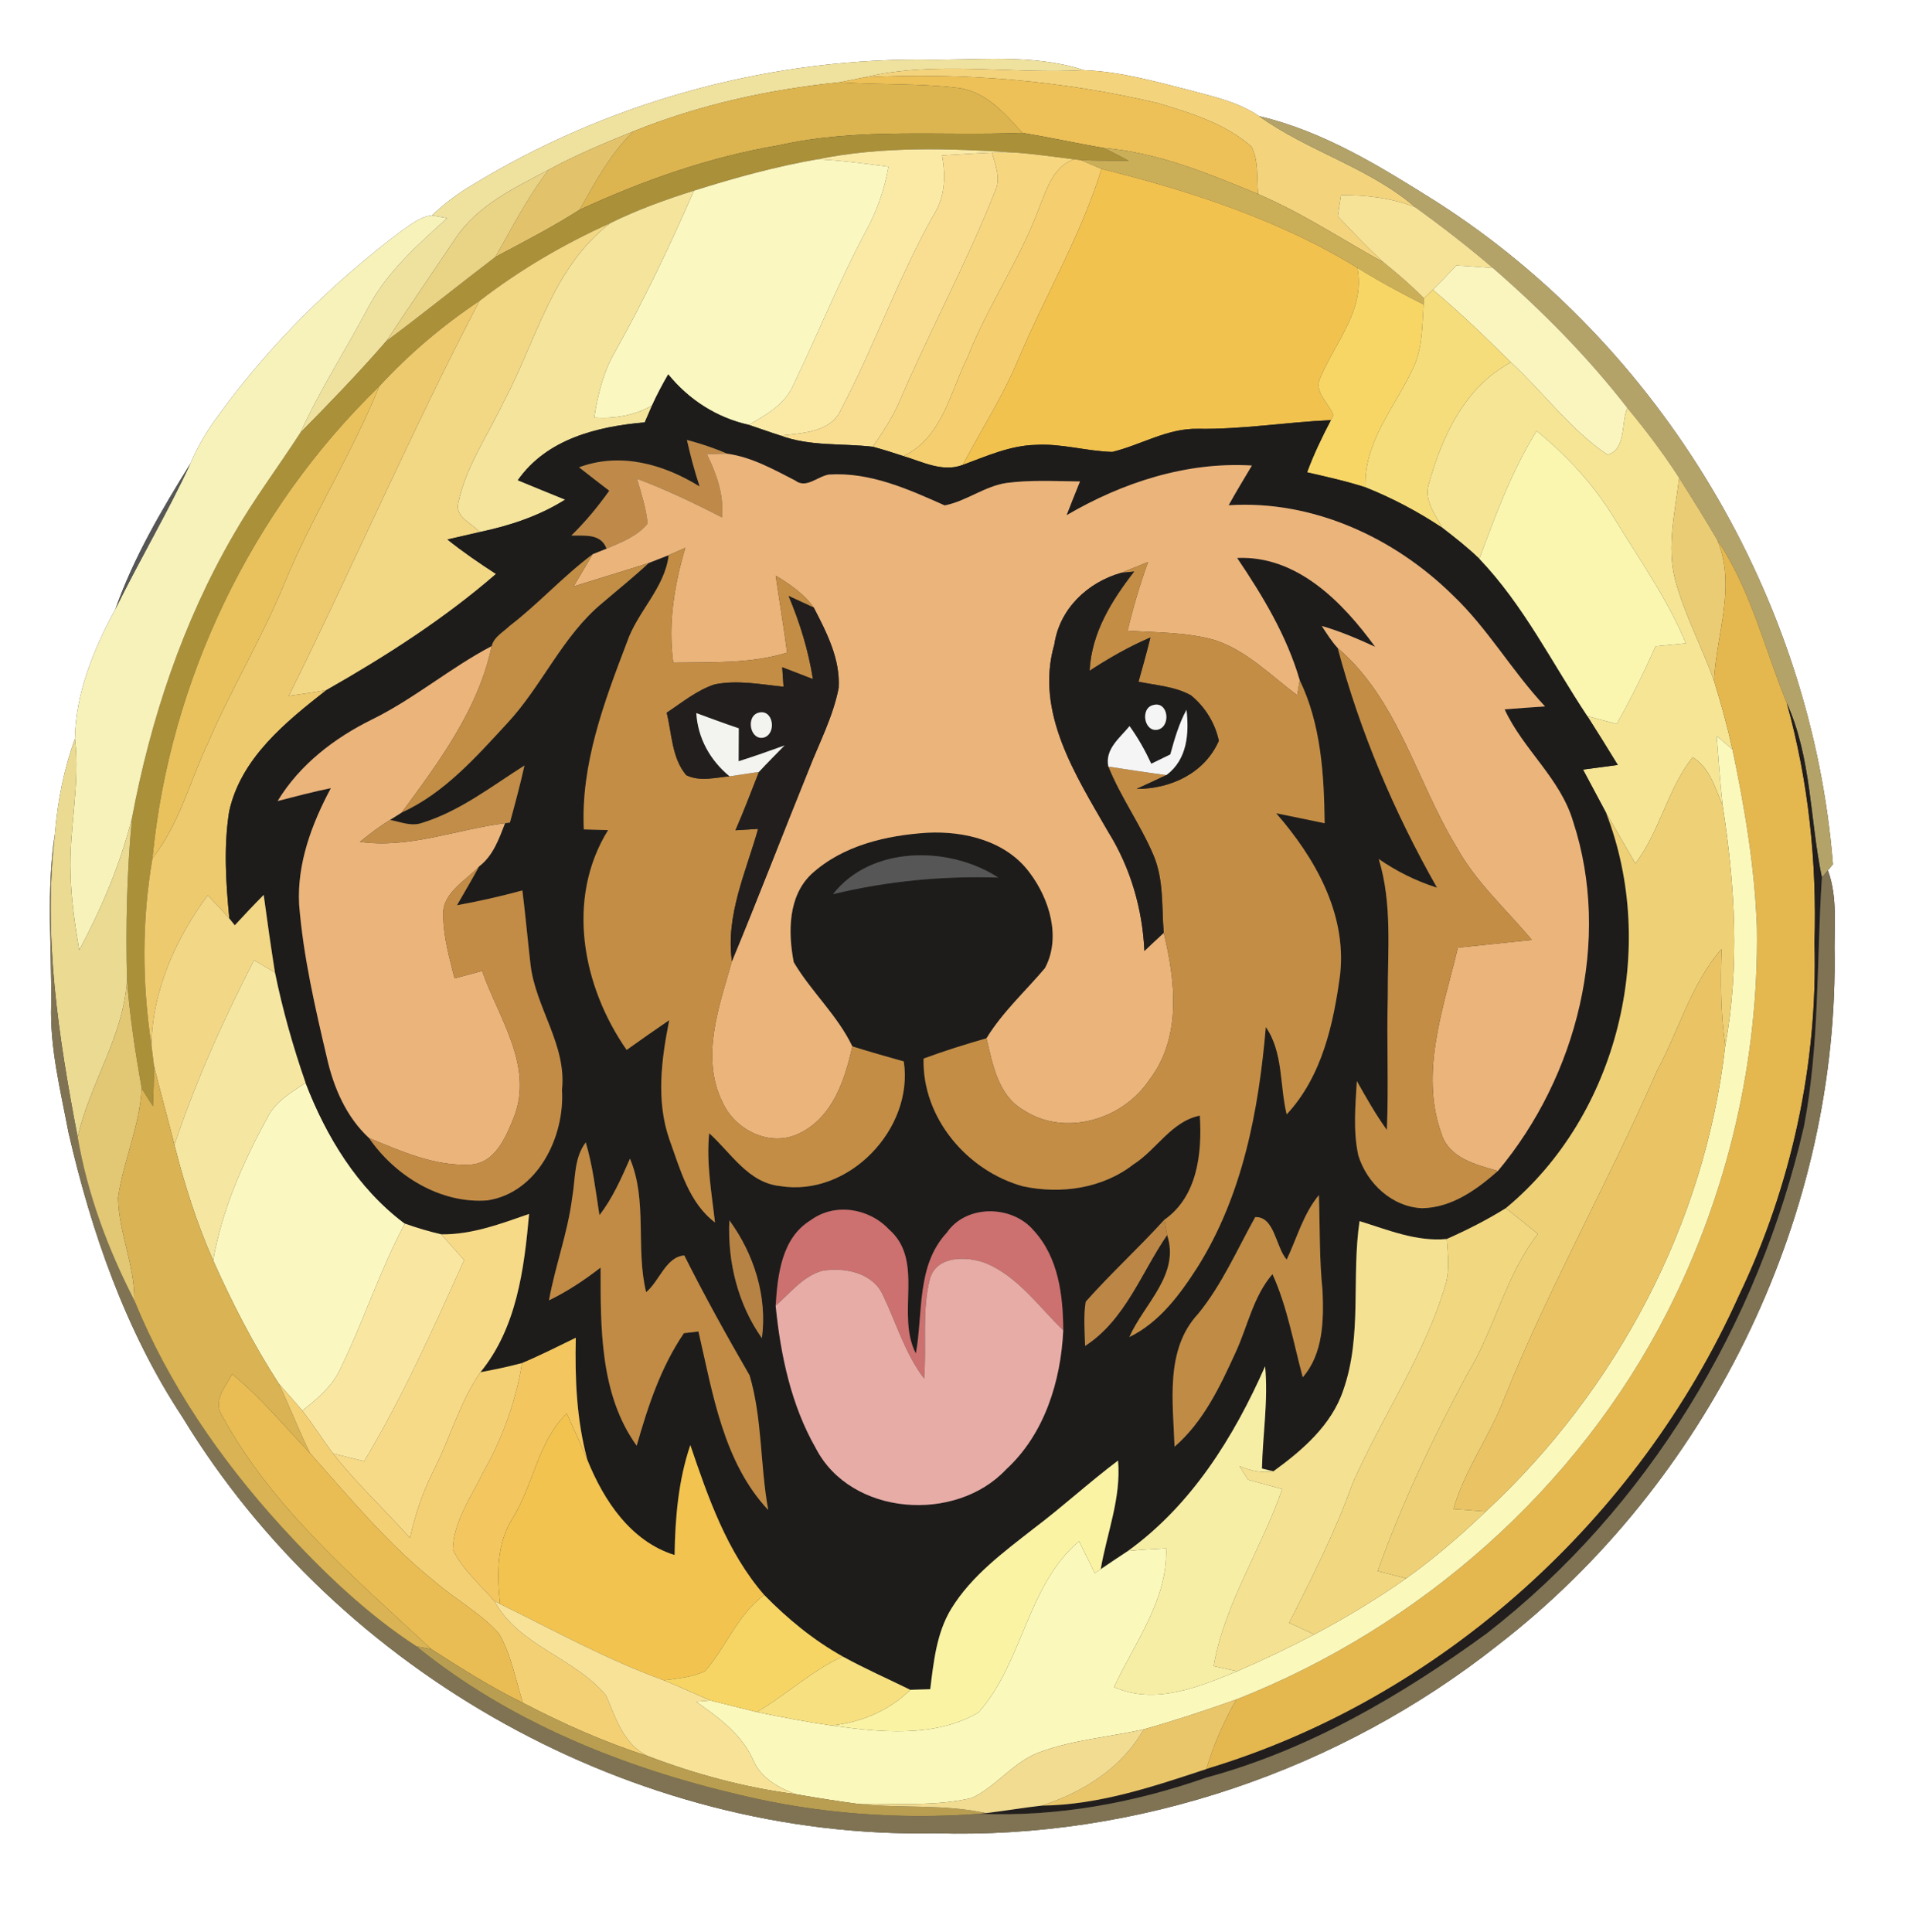 <?xml version="1.0" encoding="UTF-8" ?>
<!DOCTYPE svg PUBLIC "-//W3C//DTD SVG 1.1//EN" "http://www.w3.org/Graphics/SVG/1.1/DTD/svg11.dtd">
<svg width="247pt" height="250pt" viewBox="0 0 247 250" version="1.1" xmlns="http://www.w3.org/2000/svg">
<rect x="0" y="0" width="247" height="250" fill="#333333" stroke="none"/>
<g id="#ffffffff">
<path fill="#ffffff" opacity="1.00" d=" M 0.00 0.00 L 247.00 0.00 L 247.00 250.00 L 0.00 250.00 L 0.00 0.00 M 61.01 23.99 C 59.16 25.08 57.44 26.39 55.89 27.87 C 54.35 28.01 53.12 29.10 51.88 29.92 C 43.02 36.62 34.99 44.48 28.46 53.48 C 26.93 55.49 25.60 57.65 24.63 59.99 C 20.91 65.99 17.30 72.11 14.94 78.80 C 12.14 83.92 9.78 89.68 9.69 95.58 C 8.26 99.53 7.45 103.68 7.11 107.86 C 5.97 115.19 6.71 122.65 6.62 130.03 C 6.45 135.61 7.83 141.07 8.86 146.52 C 11.84 159.46 16.27 172.24 23.63 183.39 C 43.81 216.57 82.10 237.97 121.00 237.19 C 147.15 237.99 173.35 229.04 193.83 212.83 C 220.86 191.93 237.53 158.20 237.38 124.00 C 237.26 120.20 237.85 116.26 236.51 112.61 L 237.16 111.82 C 234.42 77.41 215.00 44.76 185.90 26.13 C 178.70 21.61 171.29 16.98 162.91 15.03 C 160.32 13.25 157.20 12.55 154.21 11.75 C 149.63 10.59 145.03 9.26 140.28 9.08 C 133.44 6.84 126.08 7.87 119.00 7.71 C 98.67 7.69 78.35 13.38 61.01 23.99 Z" />
</g>
<g id="#efe19eff">
<path fill="#efe19e" opacity="1.00" d=" M 61.01 23.99 C 78.35 13.38 98.67 7.69 119.00 7.71 C 126.08 7.87 133.44 6.84 140.28 9.08 C 130.81 9.62 121.19 7.80 111.86 10.00 C 110.81 10.22 109.75 10.43 108.69 10.64 C 99.55 11.56 90.49 13.55 81.96 16.99 C 78.24 18.50 74.53 20.04 71.00 21.96 C 66.59 24.31 61.77 26.55 58.92 30.86 C 55.96 35.28 52.95 39.66 50.02 44.10 C 46.46 48.21 42.68 52.12 38.86 55.99 C 41.43 50.36 44.81 45.15 47.69 39.68 C 50.14 35.11 54.07 31.66 57.85 28.22 C 57.36 28.14 56.38 27.96 55.89 27.87 C 57.44 26.39 59.16 25.08 61.01 23.99 Z" />
</g>
<g id="#f3d47dff">
<path fill="#f3d47d" opacity="1.00" d=" M 111.86 10.00 C 121.19 7.80 130.81 9.62 140.28 9.08 C 145.03 9.26 149.63 10.59 154.21 11.75 C 157.20 12.55 160.32 13.25 162.91 15.03 C 169.29 19.60 177.12 21.66 183.13 26.82 C 180.07 25.61 176.78 25.22 173.51 25.25 C 173.41 25.93 173.19 27.29 173.09 27.98 C 175.03 30.00 176.94 32.07 179.03 33.95 C 173.63 30.98 168.48 27.54 162.79 25.11 C 162.58 23.07 162.89 20.83 161.92 18.96 C 158.53 15.98 154.05 14.61 149.81 13.34 C 137.40 10.41 124.59 9.33 111.86 10.00 Z" />
</g>
<g id="#edc158ff">
<path fill="#edc158" opacity="1.00" d=" M 108.69 10.64 C 109.75 10.43 110.81 10.22 111.86 10.00 C 124.59 9.33 137.40 10.41 149.81 13.34 C 154.05 14.61 158.53 15.98 161.92 18.96 C 162.89 20.83 162.58 23.07 162.79 25.11 C 156.37 22.46 149.84 19.72 142.83 19.15 C 139.30 18.54 135.80 17.77 132.26 17.18 C 129.99 14.60 127.43 11.74 123.79 11.35 C 118.78 10.76 113.72 10.99 108.69 10.64 Z" />
</g>
<g id="#dcb550ff">
<path fill="#dcb550" opacity="1.00" d=" M 81.96 16.99 C 90.49 13.55 99.55 11.56 108.69 10.64 C 113.72 10.99 118.78 10.76 123.79 11.35 C 127.43 11.74 129.99 14.60 132.26 17.18 C 121.75 17.62 111.10 16.47 100.74 18.80 C 91.80 20.31 83.21 23.35 75.00 27.13 C 77.00 23.55 78.98 19.88 81.96 16.99 Z" />
</g>
<g id="#b4a369ff">
<path fill="#b4a369" opacity="1.00" d=" M 162.91 15.03 C 171.29 16.98 178.70 21.61 185.90 26.13 C 215.00 44.76 234.42 77.41 237.16 111.82 L 236.51 112.61 L 235.73 113.54 C 234.16 106.03 234.41 98.08 231.19 90.97 C 228.29 83.88 226.53 76.26 222.19 69.85 C 220.60 67.14 218.94 64.47 217.26 61.83 C 215.23 58.67 212.95 55.67 210.56 52.78 C 205.41 46.15 199.50 40.17 193.17 34.68 C 189.94 31.92 186.57 29.31 183.13 26.82 C 177.12 21.66 169.29 19.60 162.91 15.03 Z" />
</g>
<g id="#e2c36bff">
<path fill="#e2c36b" opacity="1.00" d=" M 71.00 21.96 C 74.53 20.04 78.24 18.50 81.96 16.99 C 78.98 19.88 77.00 23.55 75.00 27.13 C 71.49 29.38 67.78 31.29 64.10 33.24 C 66.27 29.41 68.29 25.46 71.00 21.96 Z" />
</g>
<g id="#aa9039ff">
<path fill="#aa9039" opacity="1.00" d=" M 100.74 18.80 C 111.10 16.47 121.75 17.62 132.26 17.18 C 135.80 17.77 139.30 18.54 142.83 19.15 C 143.92 19.67 144.98 20.24 146.05 20.80 C 143.98 20.80 141.92 20.80 139.86 20.72 L 138.95 20.61 C 136.37 20.30 133.80 19.90 131.21 19.73 C 122.74 19.19 114.14 18.91 105.77 20.61 C 100.35 21.55 95.03 23.02 89.79 24.67 C 86.09 25.83 82.44 27.15 78.96 28.87 C 72.96 31.57 67.25 34.91 62.03 38.94 C 57.29 42.10 52.93 45.80 49.07 49.99 C 32.56 65.99 21.92 88.13 19.73 111.02 C 18.35 119.00 18.37 127.19 19.59 135.20 C 19.67 135.87 19.84 137.21 19.92 137.88 C 19.93 139.62 19.86 141.37 19.79 143.12 C 19.29 142.35 18.80 141.58 18.33 140.81 C 17.51 136.16 16.79 131.49 16.43 126.78 C 16.25 119.81 16.42 112.81 17.07 105.86 C 19.48 93.05 23.65 80.50 30.21 69.19 C 32.82 64.62 36.00 60.41 38.86 55.99 C 42.68 52.12 46.46 48.21 50.02 44.10 C 54.78 40.57 59.38 36.83 64.10 33.24 C 67.78 31.29 71.49 29.38 75.00 27.13 C 83.21 23.35 91.80 20.31 100.74 18.80 Z" />
</g>
<g id="#faeaa6ff">
<path fill="#faeaa6" opacity="1.00" d=" M 105.77 20.61 C 114.14 18.91 122.74 19.19 131.21 19.73 C 130.50 19.73 129.07 19.75 128.36 19.75 C 126.20 19.84 124.04 19.98 121.89 20.11 C 122.38 22.74 122.30 25.49 120.81 27.80 C 116.23 35.89 113.18 44.72 108.85 52.92 C 107.52 55.99 103.82 56.01 101.00 56.36 C 99.62 55.92 98.26 55.42 96.89 54.97 C 99.16 53.66 101.64 52.28 102.69 49.71 C 105.86 43.15 108.58 36.36 112.02 29.93 C 113.46 27.32 114.45 24.50 114.96 21.57 C 111.91 21.16 108.85 20.76 105.77 20.61 Z" />
</g>
<g id="#cbaf58ff">
<path fill="#cbaf58" opacity="1.00" d=" M 142.83 19.15 C 149.84 19.72 156.37 22.46 162.79 25.11 C 168.48 27.54 173.63 30.98 179.03 33.95 C 180.84 35.41 182.61 36.93 184.24 38.59 L 184.20 39.40 C 181.27 37.93 178.40 36.38 175.62 34.65 C 165.46 28.42 154.02 24.72 142.52 21.86 C 141.86 21.57 140.52 21.00 139.86 20.72 C 141.92 20.80 143.98 20.80 146.05 20.80 C 144.98 20.24 143.92 19.67 142.83 19.15 Z" />
</g>
<g id="#f9de92ff">
<path fill="#f9de92" opacity="1.00" d=" M 121.89 20.11 C 124.04 19.98 126.20 19.84 128.36 19.75 C 128.77 21.35 129.53 23.06 128.77 24.68 C 125.06 34.07 120.21 42.96 116.25 52.24 C 115.36 54.21 114.15 56.02 112.93 57.80 C 108.95 57.34 104.82 57.77 101.00 56.36 C 103.82 56.01 107.52 55.99 108.85 52.92 C 113.18 44.72 116.23 35.89 120.81 27.80 C 122.30 25.49 122.38 22.74 121.89 20.11 Z" />
</g>
<g id="#f6d780ff">
<path fill="#f6d780" opacity="1.00" d=" M 128.36 19.75 C 129.07 19.75 130.50 19.73 131.21 19.73 C 133.80 19.90 136.37 20.30 138.95 20.61 C 136.33 21.55 135.48 24.30 134.55 26.63 C 132.06 33.46 127.84 39.48 125.17 46.25 C 122.92 50.77 121.92 56.62 116.89 59.01 C 115.58 58.57 114.26 58.16 112.93 57.80 C 114.15 56.02 115.36 54.21 116.25 52.24 C 120.21 42.96 125.06 34.07 128.77 24.68 C 129.53 23.06 128.77 21.35 128.36 19.75 Z" />
</g>
<g id="#fbf7c0ff">
<path fill="#fbf7c0" opacity="1.00" d=" M 89.79 24.67 C 95.03 23.02 100.35 21.55 105.77 20.61 C 108.85 20.76 111.91 21.16 114.96 21.57 C 114.45 24.50 113.46 27.32 112.02 29.93 C 108.58 36.36 105.86 43.15 102.69 49.71 C 101.64 52.28 99.16 53.66 96.89 54.97 C 92.73 54.04 89.14 51.73 86.46 48.44 C 85.71 49.75 84.99 51.08 84.37 52.46 C 82.09 53.78 79.49 54.18 76.89 54.02 C 77.34 51.08 78.06 48.15 79.56 45.56 C 83.35 38.79 86.69 31.78 89.79 24.67 Z" />
<path fill="#fbf7c0" opacity="1.00" d=" M 34.59 144.61 C 35.62 142.52 37.68 141.34 39.54 140.10 C 42.24 147.10 46.29 153.76 52.38 158.31 C 49.15 164.35 47.06 170.91 44.05 177.06 C 43.01 179.35 41.05 180.99 39.12 182.52 C 38.12 181.32 37.06 180.17 36.05 178.98 C 32.78 173.93 30.03 168.56 27.58 163.07 C 28.72 156.53 31.44 150.40 34.59 144.61 Z" />
</g>
<g id="#f5ce6fff">
<path fill="#f5ce6f" opacity="1.00" d=" M 134.55 26.63 C 135.48 24.30 136.33 21.55 138.95 20.61 L 139.86 20.72 C 140.52 21.00 141.86 21.57 142.52 21.86 C 139.86 30.50 135.19 38.30 131.71 46.61 C 129.73 51.33 126.94 55.63 124.57 60.15 C 121.95 61.14 119.37 59.75 116.89 59.01 C 121.92 56.62 122.92 50.77 125.17 46.25 C 127.84 39.48 132.06 33.46 134.55 26.63 Z" />
</g>
<g id="#e9d385ff">
<path fill="#e9d385" opacity="1.00" d=" M 58.92 30.86 C 61.77 26.55 66.59 24.31 71.00 21.96 C 68.29 25.46 66.27 29.41 64.10 33.24 C 59.38 36.83 54.78 40.57 50.02 44.10 C 52.95 39.66 55.96 35.28 58.92 30.86 Z" />
</g>
<g id="#f2c24fff">
<path fill="#f2c24f" opacity="1.00" d=" M 142.52 21.86 C 154.02 24.72 165.46 28.42 175.62 34.65 C 176.69 40.05 172.79 44.22 170.85 48.84 C 169.90 50.63 171.92 52.13 172.53 53.71 C 172.45 53.87 172.28 54.20 172.20 54.36 C 166.45 54.61 160.77 55.57 155.00 55.48 C 151.05 55.39 147.63 57.57 143.91 58.47 C 140.58 58.38 137.32 57.35 133.98 57.56 C 130.67 57.64 127.62 59.03 124.57 60.15 C 126.94 55.63 129.73 51.33 131.71 46.61 C 135.19 38.30 139.86 30.50 142.52 21.86 Z" />
</g>
<g id="#f4e49cff">
<path fill="#f4e49c" opacity="1.00" d=" M 78.96 28.87 C 82.44 27.15 86.09 25.83 89.79 24.67 C 86.69 31.78 83.35 38.79 79.56 45.56 C 78.06 48.15 77.34 51.08 76.89 54.02 C 79.49 54.18 82.09 53.78 84.37 52.46 C 84.13 53.01 83.65 54.10 83.42 54.65 C 77.28 55.18 70.76 56.78 67.00 62.13 C 69.04 62.99 71.09 63.80 73.13 64.64 C 69.76 66.77 65.94 68.02 62.06 68.84 C 61.08 67.69 58.86 66.94 59.29 65.09 C 60.27 60.40 63.08 56.38 65.11 52.11 C 69.37 44.17 71.44 34.60 78.96 28.87 Z" />
</g>
<g id="#f7e397ff">
<path fill="#f7e397" opacity="1.00" d=" M 173.51 25.25 C 176.78 25.22 180.07 25.61 183.13 26.82 C 186.57 29.31 189.94 31.92 193.17 34.68 C 191.59 34.56 190.01 34.44 188.43 34.34 C 187.44 35.41 186.43 36.47 185.39 37.49 C 185.10 37.77 184.53 38.32 184.24 38.59 C 182.61 36.93 180.84 35.41 179.03 33.95 C 176.94 32.07 175.03 30.00 173.09 27.98 C 173.19 27.29 173.41 25.93 173.51 25.25 Z" />
</g>
<g id="#f7f2baff">
<path fill="#f7f2ba" opacity="1.00" d=" M 51.88 29.92 C 53.12 29.10 54.35 28.01 55.89 27.87 C 56.38 27.96 57.36 28.14 57.85 28.22 C 54.07 31.66 50.14 35.11 47.69 39.68 C 44.81 45.15 41.43 50.36 38.86 55.99 C 36.00 60.41 32.82 64.62 30.21 69.19 C 23.65 80.50 19.48 93.05 17.07 105.86 C 15.57 111.83 13.14 117.51 10.25 122.93 C 9.70 119.67 9.20 116.39 9.13 113.08 C 8.90 107.23 10.42 101.43 9.69 95.58 C 9.78 89.68 12.14 83.92 14.94 78.80 C 18.04 72.46 21.66 66.38 24.63 59.99 C 25.60 57.65 26.93 55.49 28.46 53.48 C 34.99 44.48 43.02 36.62 51.88 29.92 Z" />
</g>
<g id="#f2d784ff">
<path fill="#f2d784" opacity="1.00" d=" M 62.03 38.94 C 67.25 34.91 72.96 31.57 78.96 28.87 C 71.44 34.60 69.37 44.17 65.11 52.11 C 63.08 56.38 60.27 60.40 59.29 65.09 C 58.86 66.94 61.08 67.69 62.06 68.84 C 60.67 69.16 59.28 69.47 57.89 69.80 C 59.90 71.41 62.02 72.86 64.18 74.26 C 57.46 80.09 49.93 84.91 42.21 89.30 C 40.60 89.59 38.98 89.80 37.36 90.04 C 45.76 73.10 53.26 55.71 62.03 38.94 Z" />
</g>
<g id="#faf5beff">
<path fill="#faf5be" opacity="1.00" d=" M 188.43 34.34 C 190.01 34.44 191.59 34.56 193.17 34.68 C 199.50 40.17 205.41 46.15 210.56 52.78 C 209.72 54.71 210.44 58.15 207.99 58.84 C 203.19 55.59 199.73 50.79 195.50 46.88 C 192.23 43.65 188.92 40.44 185.39 37.49 C 186.43 36.47 187.44 35.41 188.43 34.34 Z" />
</g>
<g id="#f7d665ff">
<path fill="#f7d665" opacity="1.00" d=" M 175.62 34.65 C 178.40 36.38 181.27 37.93 184.20 39.40 C 184.00 42.23 184.07 45.20 182.76 47.80 C 180.42 52.74 176.43 57.26 176.67 63.05 C 174.19 62.25 171.65 61.69 169.12 61.11 C 169.97 58.79 171.05 56.55 172.20 54.36 C 172.28 54.20 172.45 53.87 172.53 53.71 C 171.92 52.13 169.90 50.63 170.85 48.84 C 172.79 44.22 176.69 40.05 175.62 34.65 Z" />
</g>
<g id="#f6dd7bff">
<path fill="#f6dd7b" opacity="1.00" d=" M 184.24 38.59 C 184.53 38.32 185.10 37.77 185.39 37.49 C 188.92 40.44 192.23 43.65 195.50 46.88 C 189.51 50.06 186.55 56.51 184.83 62.75 C 184.28 64.79 185.70 66.60 186.62 68.29 C 183.49 66.21 180.16 64.44 176.67 63.05 C 176.43 57.26 180.42 52.74 182.76 47.80 C 184.07 45.20 184.00 42.23 184.20 39.40 L 184.24 38.59 Z" />
</g>
<g id="#eeca6eff">
<path fill="#eeca6e" opacity="1.00" d=" M 49.07 49.99 C 52.93 45.80 57.29 42.10 62.03 38.94 C 53.26 55.71 45.76 73.10 37.36 90.04 C 38.98 89.80 40.60 89.59 42.21 89.30 C 36.94 93.43 31.15 98.11 29.65 104.99 C 28.92 109.57 29.23 114.24 29.67 118.83 C 28.77 117.80 27.82 116.81 26.88 115.83 C 22.72 121.46 19.73 128.10 19.59 135.20 C 18.37 127.19 18.35 119.00 19.73 111.02 C 23.26 106.59 24.56 101.00 26.98 95.98 C 29.95 89.07 33.87 82.61 36.73 75.65 C 40.33 66.85 45.50 58.80 49.07 49.99 Z" />
</g>
<g id="#f5e595ff">
<path fill="#f5e595" opacity="1.00" d=" M 195.50 46.88 C 199.73 50.79 203.19 55.59 207.99 58.84 C 210.44 58.15 209.72 54.71 210.56 52.78 C 212.95 55.67 215.23 58.67 217.26 61.83 C 216.74 66.22 215.61 70.74 216.77 75.12 C 218.00 79.60 220.21 83.71 221.77 88.06 C 222.67 90.99 223.50 93.95 224.15 96.95 C 223.47 96.37 222.79 95.79 222.12 95.22 C 222.36 98.23 222.55 101.24 222.89 104.24 C 221.94 102.00 221.23 99.31 219.00 97.97 C 215.76 102.11 214.78 107.51 211.60 111.72 C 210.35 109.52 209.05 107.34 207.80 105.15 C 206.81 103.28 205.81 101.43 204.82 99.57 C 206.32 99.37 207.82 99.17 209.32 98.97 C 208.03 96.85 206.71 94.74 205.38 92.65 C 206.65 92.98 207.91 93.32 209.18 93.66 C 211.03 90.40 212.69 87.03 214.21 83.61 C 215.52 83.48 216.82 83.35 218.13 83.23 C 215.74 77.47 212.11 72.38 208.88 67.08 C 206.23 62.74 202.76 58.96 198.82 55.76 C 195.61 60.91 193.52 66.64 191.41 72.30 C 189.91 70.85 188.27 69.56 186.62 68.29 C 185.70 66.60 184.28 64.79 184.83 62.75 C 186.55 56.51 189.51 50.06 195.50 46.88 Z" />
</g>
<g id="#1d1c1bff">
<path fill="#1d1c1b" opacity="1.00" d=" M 84.37 52.46 C 84.99 51.08 85.71 49.75 86.46 48.44 C 89.14 51.73 92.73 54.04 96.89 54.97 C 98.26 55.42 99.62 55.92 101.00 56.36 C 104.82 57.77 108.95 57.34 112.93 57.80 C 114.26 58.16 115.58 58.57 116.89 59.01 C 119.37 59.75 121.95 61.14 124.57 60.15 C 127.62 59.03 130.67 57.64 133.98 57.56 C 137.32 57.35 140.58 58.38 143.91 58.47 C 147.63 57.57 151.05 55.39 155.00 55.48 C 160.77 55.57 166.45 54.61 172.20 54.36 C 171.05 56.55 169.97 58.79 169.12 61.11 C 171.65 61.69 174.19 62.25 176.67 63.05 C 180.16 64.44 183.49 66.21 186.62 68.29 C 188.27 69.56 189.91 70.85 191.41 72.30 C 197.14 78.29 200.83 85.80 205.38 92.65 C 206.71 94.74 208.03 96.85 209.32 98.97 C 207.82 99.17 206.32 99.37 204.82 99.57 C 205.81 101.43 206.81 103.28 207.80 105.15 C 214.60 122.66 209.39 144.27 194.84 156.31 C 192.40 157.83 189.83 159.13 187.20 160.30 C 183.27 160.68 179.58 159.12 175.91 157.99 C 174.83 165.25 176.28 172.80 173.81 179.84 C 172.30 184.38 168.51 187.64 164.76 190.36 C 164.39 190.27 163.65 190.09 163.28 190.00 C 163.38 185.61 164.11 181.19 163.69 176.77 C 159.64 185.94 154.18 194.72 145.92 200.68 C 144.75 201.45 143.58 202.23 142.42 203.02 C 143.22 198.34 145.09 193.80 144.66 188.97 C 140.93 191.77 137.50 194.94 133.78 197.74 C 129.85 200.82 125.69 203.86 123.05 208.19 C 121.17 211.31 120.80 215.01 120.36 218.55 C 119.50 218.57 118.64 218.60 117.78 218.63 C 114.87 217.20 111.89 215.89 109.04 214.32 C 105.27 212.22 101.90 209.44 98.88 206.36 C 94.07 200.81 91.64 193.80 89.32 186.96 C 87.76 191.54 87.36 196.38 87.28 201.19 C 81.61 199.42 78.13 194.15 76.01 188.91 C 74.60 183.75 74.38 178.39 74.50 173.08 C 72.19 174.20 69.91 175.36 67.55 176.35 C 65.77 176.83 63.97 177.20 62.16 177.54 C 66.86 171.79 67.82 164.20 68.46 157.06 C 64.78 158.34 61.05 159.75 57.09 159.70 C 55.50 159.33 53.93 158.86 52.38 158.31 C 46.29 153.76 42.24 147.10 39.54 140.10 C 37.92 135.44 36.57 130.67 35.58 125.83 C 35.05 122.49 34.57 119.13 34.12 115.78 C 32.85 117.06 31.60 118.38 30.38 119.71 C 30.20 119.49 29.85 119.05 29.67 118.83 C 29.23 114.24 28.92 109.57 29.65 104.99 C 31.15 98.11 36.94 93.43 42.21 89.30 C 49.93 84.91 57.46 80.09 64.18 74.26 C 62.02 72.86 59.90 71.41 57.89 69.80 C 59.28 69.47 60.67 69.16 62.06 68.84 C 65.94 68.02 69.76 66.77 73.13 64.64 C 71.09 63.80 69.04 62.99 67.00 62.13 C 70.76 56.78 77.28 55.18 83.42 54.65 C 83.65 54.10 84.13 53.01 84.37 52.46 M 88.88 56.92 C 89.33 58.95 89.87 60.96 90.52 62.94 C 85.85 60.05 80.29 58.48 74.92 60.46 C 76.21 61.48 77.52 62.49 78.83 63.49 C 77.36 65.56 75.74 67.52 73.92 69.29 C 75.63 69.34 77.75 68.98 78.48 70.99 C 78.03 71.17 77.13 71.53 76.68 71.71 C 72.88 74.54 69.70 78.10 65.94 80.98 C 65.12 81.78 63.91 82.40 63.62 83.59 C 58.25 86.41 53.59 90.41 48.13 93.09 C 43.24 95.50 38.78 98.93 35.92 103.64 C 38.21 103.05 40.49 102.44 42.81 101.97 C 40.34 106.59 38.43 111.69 38.70 117.01 C 39.24 123.75 40.77 130.35 42.31 136.91 C 43.18 140.74 44.82 144.54 47.75 147.24 C 51.11 152.13 56.98 155.76 63.04 155.31 C 69.56 154.34 73.09 147.07 72.71 141.01 C 73.34 135.18 69.29 130.39 68.64 124.78 C 68.27 121.59 67.99 118.40 67.59 115.21 C 64.80 115.96 61.98 116.61 59.13 117.12 C 60.09 115.44 61.07 113.78 62.00 112.09 C 63.80 110.72 64.56 108.54 65.35 106.51 L 65.98 106.42 C 66.65 103.97 67.31 101.52 67.86 99.04 C 63.58 101.75 59.48 104.97 54.57 106.48 C 53.20 106.95 51.81 106.34 50.47 106.08 C 50.85 105.84 51.59 105.37 51.97 105.13 C 57.47 102.63 61.57 97.97 65.60 93.61 C 70.16 88.73 72.76 82.27 77.98 77.98 C 79.97 76.27 82.03 74.64 83.94 72.84 C 84.59 72.59 85.88 72.09 86.52 71.83 C 86.01 76.10 82.46 79.13 81.11 83.12 C 78.16 90.84 75.13 98.91 75.54 107.31 C 76.33 107.33 77.90 107.38 78.68 107.40 C 73.17 116.29 75.36 127.63 81.08 135.84 C 82.91 134.54 84.74 133.25 86.59 131.99 C 85.58 137.06 84.87 142.42 86.61 147.42 C 88.00 151.23 89.11 155.60 92.51 158.16 C 92.08 154.32 91.37 150.49 91.76 146.62 C 94.59 149.16 96.82 153.06 100.98 153.46 C 109.81 154.88 118.26 146.06 116.94 137.33 C 114.71 136.71 112.49 136.07 110.28 135.38 C 108.35 131.34 104.95 128.30 102.70 124.49 C 101.96 120.65 101.94 115.94 105.02 113.06 C 109.06 109.38 114.67 108.08 119.99 107.74 C 124.82 107.50 130.18 108.81 133.20 112.88 C 135.78 116.27 137.33 121.30 135.20 125.26 C 132.66 128.27 129.71 130.94 127.64 134.33 C 124.90 135.12 122.18 135.97 119.50 136.96 C 119.30 144.62 125.14 151.50 132.37 153.49 C 137.25 154.53 142.63 153.78 146.64 150.66 C 149.66 148.75 151.55 145.09 155.24 144.34 C 155.55 149.16 154.95 154.83 150.64 157.82 C 147.35 161.45 143.72 164.76 140.48 168.41 C 140.17 170.31 140.35 172.23 140.40 174.14 C 145.58 170.79 147.66 164.68 151.01 159.79 C 152.71 164.90 148.01 168.71 146.12 172.99 C 150.01 171.10 152.66 167.50 154.94 163.95 C 160.78 154.64 162.86 143.66 163.78 132.88 C 166.06 136.18 165.56 140.43 166.48 144.18 C 171.04 139.29 172.55 132.46 173.40 126.04 C 174.25 118.16 170.11 110.95 165.12 105.22 C 167.22 105.63 169.30 106.09 171.39 106.51 C 171.32 100.26 170.93 93.72 168.17 88.01 C 166.50 82.27 163.39 77.11 160.07 72.19 C 167.81 71.84 173.72 77.90 177.92 83.68 C 175.67 82.65 173.40 81.67 171.02 80.99 C 171.66 81.96 172.28 82.97 173.08 83.84 C 175.97 94.69 180.39 105.09 185.93 114.85 C 183.24 114.00 180.71 112.74 178.39 111.14 C 180.17 116.93 179.53 123.04 179.56 129.00 C 179.40 134.73 179.69 140.46 179.44 146.19 C 177.99 144.18 176.77 142.02 175.56 139.87 C 175.37 143.07 175.06 146.33 175.75 149.49 C 176.86 153.10 180.12 156.16 184.01 156.32 C 187.83 156.25 191.06 153.93 193.81 151.50 C 204.03 139.28 208.56 121.63 203.54 106.29 C 201.89 100.70 197.07 96.97 194.68 91.78 C 196.42 91.63 198.17 91.52 199.91 91.40 C 195.64 86.85 192.52 81.33 187.98 77.02 C 180.36 69.51 169.80 64.67 158.97 65.37 C 159.93 63.64 160.96 61.94 161.98 60.23 C 153.52 59.72 145.23 62.43 138.00 66.66 C 138.56 65.20 139.15 63.75 139.74 62.29 C 136.56 62.26 133.35 62.07 130.19 62.49 C 127.36 62.93 125.01 64.85 122.23 65.39 C 117.50 63.28 112.55 61.05 107.24 61.40 C 105.76 61.64 104.31 63.28 102.87 62.16 C 100.06 60.72 97.24 59.13 94.07 58.70 C 92.39 57.96 90.65 57.39 88.88 56.92 M 107.78 115.69 C 114.80 113.99 121.95 113.31 129.16 113.54 C 122.83 109.42 112.70 109.37 107.78 115.69 M 74.03 154.98 C 73.46 159.49 71.84 163.77 71.03 168.24 C 73.42 167.09 75.62 165.62 77.71 164.00 C 77.71 171.80 77.61 180.44 82.38 187.05 C 83.83 181.97 85.49 176.89 88.49 172.49 C 88.96 172.43 89.90 172.32 90.37 172.27 C 92.22 180.26 93.58 189.16 99.40 195.37 C 98.34 189.60 98.65 183.58 96.99 177.95 C 94.04 172.85 91.18 167.70 88.54 162.43 C 86.14 162.62 85.34 165.75 83.60 167.18 C 82.22 161.51 83.80 155.33 81.51 149.91 C 80.39 152.45 79.27 155.01 77.56 157.22 C 77.07 154.06 76.70 150.87 75.79 147.80 C 74.22 149.87 74.47 152.56 74.03 154.98 M 166.48 162.97 C 165.05 161.33 164.92 157.37 162.41 157.47 C 160.05 161.70 158.11 166.21 155.01 170.00 C 150.72 174.62 151.78 181.41 151.97 187.18 C 155.72 183.94 157.86 179.37 159.88 174.96 C 161.44 171.58 162.15 167.74 164.64 164.85 C 166.57 169.10 167.35 173.72 168.56 178.19 C 171.21 175.16 171.28 170.82 171.12 167.00 C 170.69 162.89 170.79 158.75 170.65 154.62 C 168.63 157.05 167.82 160.16 166.48 162.97 M 104.90 157.87 C 101.12 160.17 100.62 164.94 100.36 168.93 C 101.00 175.32 102.35 181.78 105.57 187.40 C 110.11 196.15 123.64 197.07 130.16 190.13 C 135.14 185.56 137.26 178.71 137.57 172.12 C 137.55 167.61 136.95 162.70 133.77 159.23 C 130.98 155.89 125.03 155.79 122.50 159.49 C 118.55 163.75 119.46 169.84 118.50 175.12 C 115.87 170.03 119.70 163.14 115.01 159.05 C 112.43 156.31 108.00 155.58 104.90 157.87 M 94.37 157.88 C 94.12 163.25 95.46 168.72 98.58 173.14 C 99.31 167.74 97.54 162.22 94.37 157.88 Z" />
</g>
<g id="#e9c25dff">
<path fill="#e9c25d" opacity="1.00" d=" M 19.73 111.02 C 21.92 88.13 32.56 65.99 49.07 49.99 C 45.50 58.80 40.33 66.85 36.73 75.65 C 33.87 82.61 29.95 89.07 26.98 95.98 C 24.56 101.00 23.26 106.59 19.73 111.02 Z" />
</g>
<g id="#faf6b0ff">
<path fill="#faf6b0" opacity="1.00" d=" M 191.41 72.30 C 193.52 66.64 195.61 60.91 198.82 55.76 C 202.76 58.96 206.23 62.74 208.88 67.08 C 212.11 72.38 215.74 77.47 218.13 83.23 C 216.82 83.35 215.52 83.48 214.21 83.61 C 212.69 87.03 211.03 90.40 209.18 93.66 C 207.91 93.32 206.65 92.98 205.38 92.65 C 200.83 85.80 197.14 78.29 191.41 72.30 Z" />
</g>
<g id="#bf8a49ff">
<path fill="#bf8a49" opacity="1.00" d=" M 88.88 56.92 C 90.65 57.39 92.39 57.96 94.07 58.70 C 93.41 58.71 92.11 58.74 91.46 58.75 C 92.70 61.31 93.70 64.04 93.41 66.94 C 89.83 65.09 86.19 63.36 82.42 61.94 C 82.97 63.85 83.61 65.75 83.79 67.74 C 82.45 69.40 80.38 70.16 78.48 70.99 C 77.75 68.98 75.63 69.34 73.92 69.29 C 75.74 67.52 77.36 65.56 78.83 63.49 C 77.52 62.49 76.21 61.48 74.92 60.46 C 80.29 58.48 85.85 60.05 90.52 62.94 C 89.87 60.96 89.33 58.95 88.88 56.92 Z" />
</g>
<g id="#ebb47bff">
<path fill="#ebb47b" opacity="1.00" d=" M 91.46 58.75 C 92.11 58.74 93.41 58.71 94.07 58.70 C 97.24 59.13 100.06 60.72 102.87 62.16 C 104.31 63.28 105.76 61.64 107.24 61.40 C 112.55 61.05 117.50 63.28 122.23 65.39 C 125.01 64.85 127.36 62.93 130.19 62.49 C 133.35 62.07 136.56 62.26 139.74 62.29 C 139.15 63.75 138.56 65.20 138.00 66.66 C 145.23 62.43 153.52 59.72 161.98 60.23 C 160.96 61.94 159.93 63.64 158.97 65.37 C 169.80 64.67 180.36 69.51 187.98 77.02 C 192.52 81.33 195.64 86.85 199.91 91.40 C 198.17 91.52 196.42 91.63 194.68 91.78 C 197.07 96.97 201.89 100.70 203.54 106.29 C 208.56 121.63 204.03 139.28 193.81 151.50 C 190.92 150.67 187.41 149.84 186.46 146.54 C 183.69 138.68 186.80 130.34 188.63 122.61 C 191.82 122.27 195.01 121.95 198.20 121.61 C 194.90 117.65 190.97 114.16 188.46 109.59 C 183.25 101.05 180.94 90.57 173.08 83.84 C 172.28 82.97 171.66 81.96 171.02 80.99 C 173.40 81.67 175.67 82.65 177.92 83.68 C 173.72 77.90 167.81 71.84 160.07 72.19 C 163.39 77.11 166.50 82.27 168.17 88.01 C 168.09 88.49 167.92 89.46 167.84 89.94 C 164.43 87.40 161.33 84.19 157.20 82.82 C 153.53 81.77 149.67 81.86 145.90 81.60 C 146.61 78.59 147.49 75.63 148.54 72.72 C 147.38 73.18 146.23 73.64 145.08 74.11 C 140.73 75.33 137.09 78.77 136.42 83.36 C 133.87 92.17 139.20 100.33 143.39 107.63 C 146.28 112.27 147.82 117.59 148.07 123.03 C 148.90 122.25 149.73 121.46 150.57 120.69 C 152.10 126.97 152.90 134.23 148.71 139.71 C 145.26 144.89 137.73 147.15 132.36 143.58 C 129.11 141.66 128.44 137.70 127.64 134.33 C 129.71 130.94 132.66 128.27 135.20 125.26 C 137.33 121.30 135.78 116.27 133.20 112.88 C 130.18 108.81 124.82 107.50 119.99 107.74 C 114.67 108.08 109.06 109.38 105.02 113.06 C 101.94 115.94 101.96 120.65 102.70 124.49 C 104.95 128.30 108.35 131.34 110.28 135.38 C 109.33 139.67 107.77 144.47 103.54 146.58 C 99.76 148.54 95.11 146.27 93.46 142.56 C 90.60 136.71 93.06 130.20 94.70 124.37 C 98.11 116.16 101.29 107.86 104.63 99.62 C 106.00 96.11 107.79 92.72 108.51 89.01 C 108.74 85.28 106.96 81.83 105.29 78.61 C 104.03 76.82 102.20 75.59 100.36 74.47 C 100.85 77.79 101.40 81.11 101.84 84.44 C 97.06 85.90 92.04 85.66 87.11 85.74 C 86.41 80.72 87.24 75.69 88.67 70.87 C 87.95 71.20 87.24 71.52 86.52 71.83 C 85.88 72.09 84.59 72.59 83.94 72.84 C 80.71 73.89 77.45 74.85 74.21 75.87 C 75.04 74.48 75.87 73.10 76.68 71.71 C 77.13 71.53 78.03 71.17 78.48 70.99 C 80.38 70.16 82.45 69.40 83.79 67.74 C 83.61 65.75 82.97 63.85 82.42 61.94 C 86.19 63.36 89.83 65.09 93.41 66.94 C 93.70 64.04 92.70 61.31 91.46 58.75 Z" />
<path fill="#ebb47b" opacity="1.00" d=" M 48.13 93.09 C 53.59 90.41 58.25 86.41 63.62 83.59 C 61.91 91.72 56.81 98.58 51.97 105.13 C 51.59 105.37 50.85 105.84 50.47 106.08 C 49.10 106.92 47.82 107.90 46.57 108.92 C 52.99 109.82 59.08 107.29 65.35 106.51 C 64.56 108.54 63.80 110.72 62.00 112.09 C 60.17 114.03 57.00 115.63 57.35 118.74 C 57.42 121.41 58.17 124.00 58.81 126.58 C 60.00 126.26 61.19 125.94 62.38 125.63 C 64.48 131.66 69.08 137.91 66.50 144.52 C 65.47 147.10 64.05 150.55 60.81 150.68 C 56.22 150.90 51.90 148.95 47.75 147.24 C 44.82 144.54 43.18 140.74 42.31 136.91 C 40.77 130.35 39.24 123.75 38.70 117.01 C 38.43 111.69 40.34 106.59 42.81 101.97 C 40.49 102.44 38.21 103.05 35.92 103.64 C 38.78 98.93 43.24 95.50 48.13 93.09 Z" />
</g>
<g id="#565656ff">
<path fill="#565656" opacity="1.00" d=" M 24.63 59.99 C 21.66 66.38 18.04 72.46 14.94 78.80 C 17.30 72.11 20.91 65.99 24.63 59.99 Z" />
<path fill="#565656" opacity="1.00" d=" M 107.78 115.69 C 112.70 109.37 122.83 109.42 129.16 113.54 C 121.95 113.31 114.80 113.99 107.78 115.69 Z" />
</g>
<g id="#eacc75ff">
<path fill="#eacc75" opacity="1.00" d=" M 217.26 61.83 C 218.94 64.47 220.60 67.14 222.19 69.85 C 224.68 75.81 222.08 81.99 221.77 88.06 C 220.21 83.71 218.00 79.60 216.77 75.12 C 215.61 70.74 216.74 66.22 217.26 61.83 Z" />
</g>
<g id="#e4b74fff">
<path fill="#e4b74f" opacity="1.00" d=" M 222.19 69.85 C 226.53 76.26 228.29 83.88 231.19 90.97 C 233.99 101.04 235.10 111.55 234.77 122.00 C 235.22 137.71 231.77 153.50 224.98 167.67 C 212.02 196.51 186.47 219.75 156.09 228.88 C 157.01 225.73 158.35 222.73 159.96 219.88 C 183.73 210.52 204.13 192.56 215.74 169.73 C 223.53 154.41 227.58 137.19 227.32 120.00 C 227.04 112.23 225.75 104.54 224.15 96.95 C 223.50 93.95 222.67 90.99 221.77 88.06 C 222.08 81.99 224.68 75.81 222.19 69.85 Z" />
</g>
<g id="#c38d45ff">
<path fill="#c38d45" opacity="1.00" d=" M 86.52 71.83 C 87.24 71.52 87.95 71.20 88.67 70.87 C 87.24 75.69 86.41 80.72 87.11 85.74 C 92.04 85.66 97.06 85.90 101.84 84.44 C 101.40 81.11 100.85 77.79 100.36 74.47 C 102.20 75.59 104.03 76.82 105.29 78.61 C 104.21 78.11 103.12 77.61 102.04 77.11 C 103.49 80.56 104.60 84.15 105.18 87.86 C 103.86 87.36 102.53 86.84 101.21 86.33 C 101.27 87.17 101.32 88.01 101.38 88.85 C 98.43 88.55 95.41 87.95 92.46 88.55 C 90.16 89.31 88.26 90.89 86.26 92.21 C 86.94 94.92 86.91 98.06 88.79 100.29 C 90.54 101.16 92.55 100.60 94.39 100.44 C 95.66 100.24 96.93 100.05 98.20 99.87 C 97.20 102.39 96.25 104.94 95.16 107.42 C 96.13 107.36 97.11 107.30 98.09 107.24 C 96.51 112.86 93.88 118.39 94.70 124.37 C 93.06 130.20 90.60 136.71 93.46 142.56 C 95.11 146.27 99.76 148.54 103.54 146.58 C 107.77 144.47 109.33 139.67 110.28 135.38 C 112.49 136.07 114.71 136.71 116.94 137.33 C 118.26 146.06 109.81 154.88 100.98 153.46 C 96.82 153.06 94.59 149.16 91.76 146.62 C 91.37 150.49 92.08 154.32 92.51 158.16 C 89.11 155.60 88.00 151.23 86.61 147.42 C 84.87 142.42 85.58 137.06 86.59 131.99 C 84.74 133.25 82.91 134.54 81.08 135.84 C 75.36 127.63 73.17 116.29 78.68 107.40 C 77.90 107.38 76.33 107.33 75.54 107.31 C 75.13 98.91 78.16 90.84 81.11 83.12 C 82.46 79.13 86.01 76.10 86.52 71.83 Z" />
<path fill="#c38d45" opacity="1.00" d=" M 145.08 74.11 C 146.23 73.64 147.38 73.18 148.54 72.72 C 147.49 75.63 146.61 78.59 145.90 81.60 C 149.67 81.86 153.53 81.77 157.20 82.82 C 161.33 84.19 164.43 87.40 167.84 89.94 C 167.92 89.46 168.09 88.49 168.17 88.01 C 170.93 93.72 171.32 100.26 171.39 106.51 C 169.30 106.09 167.22 105.63 165.12 105.22 C 170.11 110.95 174.25 118.16 173.40 126.04 C 172.55 132.46 171.04 139.29 166.48 144.18 C 165.56 140.43 166.06 136.18 163.78 132.88 C 162.86 143.66 160.78 154.64 154.94 163.95 C 152.66 167.50 150.01 171.10 146.12 172.99 C 148.01 168.71 152.71 164.90 151.01 159.79 C 150.92 159.30 150.73 158.31 150.64 157.82 C 154.95 154.83 155.55 149.16 155.24 144.34 C 151.55 145.09 149.66 148.75 146.64 150.66 C 142.63 153.78 137.25 154.53 132.37 153.49 C 125.14 151.50 119.30 144.62 119.50 136.96 C 122.18 135.97 124.90 135.12 127.64 134.33 C 128.44 137.70 129.11 141.66 132.36 143.58 C 137.73 147.15 145.26 144.89 148.71 139.71 C 152.90 134.23 152.10 126.97 150.57 120.69 C 150.30 117.34 150.59 113.84 149.26 110.68 C 147.58 106.71 145.01 103.18 143.40 99.18 C 145.90 99.57 148.41 99.95 150.92 100.28 C 149.64 100.90 148.35 101.47 147.06 102.07 C 151.48 102.07 155.85 100.05 157.70 95.85 C 157.23 93.57 155.91 91.44 154.10 89.97 C 152.04 88.81 149.59 88.68 147.31 88.20 C 147.85 86.30 148.37 84.40 148.85 82.48 C 146.09 83.65 143.49 85.15 140.98 86.78 C 141.23 81.87 143.82 77.72 146.74 73.95 C 146.32 73.99 145.49 74.07 145.08 74.11 Z" />
<path fill="#c38d45" opacity="1.00" d=" M 173.08 83.84 C 180.94 90.57 183.25 101.05 188.46 109.59 C 190.97 114.16 194.90 117.65 198.20 121.61 C 195.01 121.95 191.82 122.27 188.63 122.61 C 186.80 130.34 183.69 138.68 186.46 146.54 C 187.41 149.84 190.92 150.67 193.81 151.50 C 191.06 153.93 187.83 156.25 184.01 156.32 C 180.12 156.16 176.86 153.10 175.75 149.49 C 175.06 146.33 175.37 143.07 175.56 139.87 C 176.77 142.02 177.99 144.18 179.44 146.19 C 179.69 140.46 179.40 134.73 179.56 129.00 C 179.53 123.04 180.17 116.93 178.39 111.14 C 180.71 112.74 183.24 114.00 185.93 114.85 C 180.39 105.09 175.97 94.69 173.08 83.84 Z" />
</g>
<g id="#c28d45ff">
<path fill="#c28d45" opacity="1.00" d=" M 65.94 80.98 C 69.70 78.10 72.88 74.54 76.68 71.71 C 75.87 73.10 75.04 74.48 74.21 75.87 C 77.45 74.85 80.71 73.89 83.94 72.84 C 82.03 74.64 79.97 76.27 77.98 77.98 C 72.76 82.27 70.16 88.73 65.60 93.61 C 61.57 97.97 57.47 102.63 51.97 105.13 C 56.81 98.58 61.91 91.72 63.62 83.59 C 63.91 82.40 65.12 81.78 65.94 80.98 Z" />
</g>
<g id="#1f1d1cff">
<path fill="#1f1d1c" opacity="1.00" d=" M 136.42 83.36 C 137.09 78.77 140.73 75.33 145.08 74.11 C 145.49 74.07 146.32 73.99 146.74 73.95 C 143.82 77.72 141.23 81.87 140.98 86.78 C 143.49 85.15 146.09 83.65 148.85 82.48 C 148.37 84.40 147.85 86.30 147.31 88.20 C 149.59 88.68 152.04 88.81 154.10 89.97 C 155.91 91.44 157.23 93.57 157.70 95.85 C 155.85 100.05 151.48 102.07 147.06 102.07 C 148.35 101.47 149.64 100.90 150.92 100.28 C 153.62 98.26 153.87 94.93 153.52 91.83 C 152.53 93.64 151.97 95.63 151.42 97.61 C 150.60 98.01 149.78 98.41 148.96 98.81 C 148.17 97.11 147.25 95.47 146.15 93.94 C 144.89 95.49 142.94 96.91 143.40 99.18 C 145.01 103.18 147.58 106.71 149.26 110.68 C 150.59 113.84 150.30 117.34 150.57 120.69 C 149.73 121.46 148.90 122.25 148.07 123.03 C 147.82 117.59 146.28 112.27 143.39 107.63 C 139.20 100.33 133.87 92.17 136.42 83.36 M 149.18 91.23 C 147.46 91.66 148.07 94.91 149.91 94.38 C 151.55 93.83 151.11 90.65 149.18 91.23 Z" />
</g>
<g id="#221e1dff">
<path fill="#221e1d" opacity="1.00" d=" M 102.04 77.11 C 103.12 77.61 104.21 78.11 105.29 78.61 C 106.96 81.83 108.74 85.28 108.51 89.01 C 107.79 92.72 106.00 96.11 104.63 99.62 C 101.29 107.86 98.11 116.16 94.70 124.37 C 93.88 118.39 96.51 112.86 98.09 107.24 C 97.11 107.30 96.13 107.36 95.16 107.42 C 96.25 104.94 97.20 102.39 98.20 99.87 C 99.27 98.70 100.41 97.59 101.51 96.45 C 99.54 97.16 97.57 97.86 95.57 98.49 C 95.57 97.07 95.59 95.65 95.59 94.23 C 93.75 93.61 91.92 92.94 90.09 92.26 C 90.29 95.53 91.89 98.37 94.39 100.44 C 92.55 100.60 90.54 101.16 88.79 100.29 C 86.91 98.06 86.94 94.92 86.26 92.21 C 88.26 90.89 90.16 89.31 92.46 88.55 C 95.41 87.95 98.43 88.55 101.38 88.85 C 101.32 88.01 101.27 87.17 101.21 86.33 C 102.53 86.84 103.86 87.36 105.18 87.86 C 104.60 84.15 103.49 80.56 102.04 77.11 M 98.14 92.21 C 96.44 92.68 97.06 95.92 98.89 95.41 C 100.52 94.84 100.04 91.69 98.14 92.21 Z" />
<path fill="#221e1d" opacity="1.00" d=" M 231.19 90.97 C 234.41 98.08 234.16 106.03 235.73 113.54 C 235.03 124.25 235.44 135.09 233.42 145.69 C 227.55 171.32 213.22 195.17 192.35 211.35 C 181.33 219.37 169.35 226.40 156.10 229.98 C 146.67 233.28 136.78 235.09 126.77 234.67 L 127.57 234.58 C 129.99 234.30 132.39 233.88 134.81 233.61 C 142.16 233.53 149.19 231.16 156.09 228.88 C 186.47 219.75 212.02 196.51 224.98 167.67 C 231.77 153.50 235.22 137.71 234.77 122.00 C 235.10 111.55 233.99 101.04 231.19 90.97 Z" />
</g>
<g id="#f5f5f5ff">
<path fill="#f5f5f5" opacity="1.00" d=" M 149.18 91.23 C 151.11 90.65 151.55 93.83 149.91 94.38 C 148.07 94.91 147.46 91.66 149.18 91.23 Z" />
<path fill="#f5f5f5" opacity="1.00" d=" M 151.42 97.61 C 151.97 95.63 152.53 93.64 153.52 91.83 C 153.87 94.93 153.62 98.26 150.92 100.28 C 148.41 99.95 145.90 99.57 143.40 99.18 C 142.94 96.91 144.89 95.49 146.15 93.94 C 147.25 95.47 148.17 97.11 148.96 98.81 C 149.78 98.41 150.60 98.01 151.42 97.61 Z" />
</g>
<g id="#f3f4f0ff">
<path fill="#f3f4f0" opacity="1.00" d=" M 90.09 92.26 C 91.92 92.94 93.75 93.61 95.59 94.23 C 95.59 95.65 95.57 97.07 95.57 98.49 C 97.57 97.86 99.54 97.16 101.51 96.45 C 100.41 97.59 99.27 98.70 98.20 99.87 C 96.93 100.05 95.66 100.24 94.39 100.44 C 91.89 98.37 90.29 95.53 90.09 92.26 Z" />
<path fill="#f3f4f0" opacity="1.00" d=" M 98.14 92.21 C 100.04 91.69 100.52 94.84 98.89 95.41 C 97.06 95.92 96.44 92.68 98.14 92.21 Z" />
</g>
<g id="#fbf8bbff">
<path fill="#fbf8bb" opacity="1.00" d=" M 222.12 95.22 C 222.79 95.79 223.47 96.37 224.15 96.95 C 225.75 104.54 227.04 112.23 227.32 120.00 C 227.58 137.19 223.53 154.41 215.74 169.73 C 204.13 192.56 183.73 210.52 159.96 219.88 C 156.01 221.29 152.02 222.61 147.98 223.75 C 143.53 224.73 138.92 225.09 134.61 226.66 C 131.17 227.87 128.98 231.09 125.74 232.62 C 120.95 233.76 115.96 233.28 111.08 233.40 C 108.37 233.04 105.67 232.61 102.98 232.14 C 100.69 231.30 98.43 230.04 97.44 227.68 C 95.94 224.34 92.96 222.20 90.06 220.16 C 90.53 220.12 91.47 220.05 91.94 220.01 C 93.94 220.50 95.92 221.02 97.92 221.50 C 101.13 222.17 104.35 222.78 107.59 223.25 C 113.85 224.12 120.88 224.88 126.58 221.58 C 132.38 215.11 132.85 205.15 139.61 199.41 C 140.30 200.78 140.98 202.16 141.66 203.54 C 141.85 203.41 142.23 203.15 142.42 203.02 C 143.58 202.23 144.75 201.45 145.92 200.68 C 147.57 200.50 149.23 200.42 150.89 200.33 C 151.09 207.02 146.82 212.49 144.14 218.28 C 149.48 220.62 155.06 218.28 160.07 216.23 C 163.45 214.77 166.78 213.17 170.05 211.47 C 174.16 209.29 178.15 206.88 181.95 204.21 C 185.60 201.59 189.01 198.66 192.25 195.55 C 209.13 179.88 220.63 158.28 223.22 135.31 C 225.12 125.04 224.48 114.51 222.89 104.24 C 222.55 101.24 222.36 98.23 222.12 95.22 Z" />
</g>
<g id="#eada92ff">
<path fill="#eada92" opacity="1.00" d=" M 9.69 95.58 C 10.42 101.43 8.90 107.23 9.13 113.08 C 9.20 116.39 9.70 119.67 10.25 122.93 C 13.14 117.51 15.57 111.83 17.07 105.86 C 16.42 112.81 16.25 119.81 16.43 126.78 C 16.02 134.05 11.61 140.16 10.05 147.14 C 7.57 134.22 5.54 121.04 7.11 107.86 C 7.45 103.68 8.26 99.53 9.69 95.58 Z" />
</g>
<g id="#eed076ff">
<path fill="#eed076" opacity="1.00" d=" M 211.60 111.72 C 214.78 107.51 215.76 102.11 219.00 97.97 C 221.23 99.31 221.94 102.00 222.89 104.24 C 224.48 114.51 225.12 125.04 223.22 135.31 C 222.63 131.16 222.60 126.97 222.76 122.78 C 218.80 127.30 217.26 133.24 214.44 138.44 C 208.23 152.70 200.56 166.28 194.71 180.72 C 192.84 185.72 189.53 190.07 188.06 195.24 C 189.45 195.35 190.85 195.45 192.25 195.55 C 189.01 198.66 185.60 201.59 181.95 204.21 C 180.72 203.89 179.49 203.58 178.26 203.27 C 181.38 194.50 185.41 186.03 189.82 177.83 C 193.39 172.02 194.75 165.09 198.98 159.65 C 197.61 158.53 196.22 157.41 194.84 156.31 C 209.39 144.27 214.60 122.66 207.80 105.15 C 209.05 107.34 210.35 109.52 211.60 111.72 Z" />
</g>
<g id="#c18d49ff">
<path fill="#c18d49" opacity="1.00" d=" M 54.57 106.48 C 59.48 104.97 63.58 101.75 67.86 99.04 C 67.31 101.52 66.65 103.97 65.98 106.42 L 65.35 106.51 C 59.08 107.29 52.99 109.82 46.57 108.92 C 47.82 107.90 49.10 106.92 50.47 106.08 C 51.81 106.34 53.20 106.95 54.57 106.48 Z" />
</g>
<g id="#7f7353ff">
<path fill="#7f7353" opacity="1.00" d=" M 6.62 130.03 C 6.71 122.65 5.97 115.19 7.11 107.86 C 5.54 121.04 7.57 134.22 10.05 147.14 C 11.32 154.53 13.97 161.63 17.39 168.27 C 21.81 179.10 28.55 188.88 36.40 197.50 C 41.67 203.26 47.34 208.74 53.90 213.02 C 65.97 222.83 80.76 228.73 95.79 232.24 C 105.90 234.68 116.41 235.43 126.77 234.67 C 136.78 235.09 146.67 233.28 156.10 229.98 C 169.35 226.40 181.33 219.37 192.35 211.35 C 213.22 195.17 227.55 171.32 233.42 145.69 C 235.44 135.09 235.03 124.25 235.73 113.54 L 236.51 112.61 C 237.85 116.26 237.26 120.20 237.38 124.00 C 237.53 158.20 220.86 191.93 193.83 212.83 C 173.35 229.04 147.15 237.99 121.00 237.19 C 82.10 237.97 43.81 216.57 23.63 183.39 C 16.27 172.24 11.84 159.46 8.86 146.52 C 7.83 141.07 6.45 135.61 6.62 130.03 Z" />
</g>
<g id="#c38c46ff">
<path fill="#c38c46" opacity="1.00" d=" M 57.35 118.74 C 57.00 115.63 60.17 114.03 62.00 112.09 C 61.07 113.78 60.09 115.44 59.13 117.12 C 61.98 116.61 64.80 115.96 67.59 115.21 C 67.99 118.40 68.27 121.59 68.64 124.78 C 69.29 130.39 73.34 135.18 72.71 141.01 C 73.09 147.07 69.56 154.34 63.04 155.31 C 56.98 155.76 51.11 152.13 47.75 147.24 C 51.90 148.95 56.22 150.90 60.81 150.68 C 64.05 150.55 65.47 147.10 66.50 144.52 C 69.08 137.91 64.48 131.66 62.38 125.63 C 61.19 125.94 60.00 126.26 58.81 126.58 C 58.17 124.00 57.42 121.41 57.35 118.74 Z" />
</g>
<g id="#f2d786ff">
<path fill="#f2d786" opacity="1.00" d=" M 19.59 135.20 C 19.73 128.10 22.72 121.46 26.88 115.83 C 27.82 116.81 28.77 117.80 29.67 118.83 C 29.85 119.05 30.20 119.49 30.38 119.71 C 31.60 118.38 32.85 117.06 34.12 115.78 C 34.57 119.13 35.05 122.49 35.58 125.83 C 34.68 125.30 33.77 124.76 32.87 124.23 C 28.91 131.95 25.32 139.89 22.57 148.13 C 21.71 144.71 20.76 141.31 19.92 137.88 C 19.84 137.21 19.67 135.87 19.59 135.20 Z" />
</g>
<g id="#eac464ff">
<path fill="#eac464" opacity="1.00" d=" M 214.44 138.44 C 217.26 133.24 218.80 127.30 222.76 122.78 C 222.60 126.97 222.63 131.16 223.22 135.31 C 220.63 158.28 209.13 179.88 192.25 195.55 C 190.85 195.45 189.45 195.35 188.06 195.24 C 189.53 190.07 192.84 185.72 194.71 180.72 C 200.56 166.28 208.23 152.70 214.44 138.44 Z" />
</g>
<g id="#f5e7a1ff">
<path fill="#f5e7a1" opacity="1.00" d=" M 32.87 124.23 C 33.77 124.76 34.68 125.30 35.58 125.83 C 36.57 130.67 37.92 135.44 39.54 140.10 C 37.68 141.34 35.62 142.52 34.59 144.61 C 31.44 150.40 28.72 156.53 27.58 163.07 C 25.45 158.26 23.87 153.23 22.57 148.13 C 25.32 139.89 28.91 131.95 32.87 124.23 Z" />
</g>
<g id="#e2c774ff">
<path fill="#e2c774" opacity="1.00" d=" M 16.43 126.78 C 16.79 131.49 17.51 136.16 18.33 140.81 C 18.09 145.69 15.96 150.19 15.27 154.97 C 15.37 159.48 17.44 163.72 17.39 168.27 C 13.97 161.63 11.32 154.53 10.05 147.14 C 11.61 140.16 16.02 134.05 16.43 126.78 Z" />
</g>
<g id="#d9b354ff">
<path fill="#d9b354" opacity="1.00" d=" M 19.92 137.88 C 20.76 141.31 21.71 144.71 22.57 148.13 C 23.87 153.23 25.45 158.26 27.58 163.07 C 30.03 168.56 32.78 173.93 36.05 178.98 C 37.48 181.95 38.65 185.04 40.11 188.00 C 36.80 184.55 33.76 180.82 30.04 177.79 C 29.16 179.46 27.45 181.29 28.78 183.23 C 35.31 195.23 45.96 204.19 55.81 213.37 C 55.33 213.28 54.37 213.11 53.90 213.02 C 47.34 208.74 41.67 203.26 36.40 197.50 C 28.55 188.88 21.81 179.10 17.39 168.27 C 17.44 163.72 15.37 159.48 15.27 154.97 C 15.96 150.19 18.09 145.69 18.33 140.81 C 18.80 141.58 19.29 142.35 19.79 143.12 C 19.86 141.37 19.93 139.62 19.92 137.88 Z" />
</g>
<g id="#c18b45ff">
<path fill="#c18b45" opacity="1.00" d=" M 74.03 154.98 C 74.47 152.56 74.22 149.87 75.79 147.80 C 76.70 150.87 77.07 154.06 77.56 157.22 C 79.27 155.01 80.39 152.45 81.51 149.91 C 83.80 155.33 82.22 161.51 83.60 167.18 C 85.34 165.75 86.14 162.62 88.54 162.43 C 91.18 167.70 94.04 172.85 96.99 177.95 C 98.65 183.58 98.34 189.60 99.40 195.37 C 93.58 189.16 92.22 180.26 90.37 172.27 C 89.90 172.32 88.96 172.43 88.49 172.49 C 85.49 176.89 83.83 181.97 82.38 187.05 C 77.61 180.44 77.71 171.80 77.71 164.00 C 75.62 165.62 73.42 167.09 71.03 168.24 C 71.84 163.77 73.46 159.49 74.03 154.98 Z" />
</g>
<g id="#c08b45ff">
<path fill="#c08b45" opacity="1.00" d=" M 166.48 162.97 C 167.82 160.16 168.63 157.05 170.65 154.62 C 170.79 158.75 170.69 162.89 171.12 167.00 C 171.28 170.82 171.21 175.16 168.56 178.19 C 167.35 173.72 166.57 169.10 164.64 164.85 C 162.15 167.74 161.44 171.58 159.88 174.96 C 157.86 179.37 155.72 183.94 151.97 187.18 C 151.78 181.41 150.72 174.62 155.01 170.00 C 158.11 166.21 160.05 161.70 162.41 157.47 C 164.92 157.37 165.05 161.33 166.48 162.97 Z" />
</g>
<g id="#f7da87ff">
<path fill="#f7da87" opacity="1.00" d=" M 57.09 159.70 C 61.05 159.75 64.78 158.34 68.46 157.06 C 67.82 164.20 66.86 171.79 62.16 177.54 C 59.48 181.42 58.25 186.04 56.12 190.22 C 54.72 193.00 53.71 195.95 53.05 198.99 C 49.78 195.31 46.13 191.95 43.09 188.06 C 44.43 188.39 45.77 188.72 47.12 189.06 C 52.10 180.74 56.07 171.86 60.05 163.04 C 59.06 161.92 58.08 160.81 57.09 159.70 Z" />
</g>
<g id="#cc716fff">
<path fill="#cc716f" opacity="1.00" d=" M 104.90 157.87 C 108.00 155.58 112.43 156.31 115.01 159.05 C 119.70 163.14 115.87 170.03 118.50 175.12 C 119.46 169.84 118.55 163.75 122.50 159.49 C 125.03 155.79 130.98 155.89 133.77 159.23 C 136.95 162.70 137.55 167.61 137.57 172.12 C 134.41 169.07 131.74 165.20 127.58 163.44 C 125.17 162.52 121.24 162.38 120.33 165.42 C 119.25 169.63 119.92 174.05 119.57 178.36 C 117.11 175.16 116.01 171.26 114.29 167.68 C 113.02 164.67 109.29 163.92 106.38 164.42 C 103.89 165.11 102.24 167.31 100.36 168.93 C 100.62 164.94 101.12 160.17 104.90 157.87 Z" />
</g>
<g id="#f1d780ff">
<path fill="#f1d780" opacity="1.00" d=" M 187.20 160.30 C 189.83 159.13 192.40 157.83 194.84 156.31 C 196.22 157.41 197.61 158.53 198.98 159.65 C 194.75 165.09 193.39 172.02 189.82 177.83 C 185.41 186.03 181.38 194.50 178.26 203.27 C 179.49 203.58 180.72 203.89 181.95 204.21 C 178.15 206.88 174.16 209.29 170.05 211.47 C 168.96 210.97 167.88 210.46 166.80 209.96 C 169.77 204.08 172.76 198.21 174.98 191.99 C 178.82 183.24 184.40 175.24 187.10 165.99 C 187.57 164.12 187.33 162.19 187.20 160.30 Z" />
</g>
<g id="#b78345ff">
<path fill="#b78345" opacity="1.00" d=" M 94.37 157.88 C 97.54 162.22 99.31 167.74 98.58 173.14 C 95.46 168.72 94.12 163.25 94.37 157.88 Z" />
</g>
<g id="#bc8746ff">
<path fill="#bc8746" opacity="1.00" d=" M 140.48 168.41 C 143.72 164.76 147.35 161.45 150.64 157.82 C 150.73 158.31 150.92 159.30 151.01 159.79 C 147.66 164.68 145.58 170.79 140.40 174.14 C 140.35 172.23 140.17 170.31 140.48 168.41 Z" />
</g>
<g id="#f4e191ff">
<path fill="#f4e191" opacity="1.00" d=" M 175.91 157.99 C 179.58 159.12 183.27 160.68 187.20 160.30 C 187.33 162.19 187.57 164.12 187.10 165.99 C 184.40 175.24 178.82 183.24 174.98 191.99 C 172.76 198.21 169.77 204.08 166.80 209.96 C 167.88 210.46 168.96 210.97 170.05 211.47 C 166.78 213.17 163.45 214.77 160.07 216.23 C 159.31 216.06 157.79 215.73 157.03 215.57 C 158.44 207.39 163.23 200.41 165.90 192.66 C 164.43 192.26 162.96 191.86 161.49 191.45 C 161.21 191.01 160.64 190.13 160.36 189.69 C 161.76 190.25 163.24 190.65 164.76 190.36 C 168.51 187.64 172.30 184.38 173.81 179.84 C 176.28 172.80 174.83 165.25 175.91 157.99 Z" />
</g>
<g id="#f9e7a1ff">
<path fill="#f9e7a1" opacity="1.00" d=" M 52.38 158.31 C 53.93 158.86 55.50 159.33 57.09 159.70 C 58.08 160.81 59.06 161.92 60.05 163.04 C 56.07 171.86 52.10 180.74 47.12 189.06 C 45.77 188.72 44.43 188.39 43.09 188.06 C 41.73 186.23 40.52 184.31 39.12 182.52 C 41.05 180.99 43.01 179.35 44.05 177.06 C 47.06 170.91 49.15 164.35 52.38 158.31 Z" />
</g>
<g id="#e7aca6ff">
<path fill="#e7aca6" opacity="1.00" d=" M 120.33 165.42 C 121.24 162.38 125.17 162.52 127.58 163.44 C 131.74 165.20 134.41 169.07 137.57 172.12 C 137.26 178.71 135.14 185.56 130.16 190.13 C 123.64 197.07 110.11 196.15 105.57 187.40 C 102.35 181.78 101.00 175.32 100.36 168.93 C 102.24 167.31 103.89 165.11 106.38 164.42 C 109.29 163.92 113.02 164.67 114.29 167.68 C 116.01 171.26 117.11 175.16 119.57 178.36 C 119.92 174.05 119.25 169.63 120.33 165.42 Z" />
</g>
<g id="#f3c660ff">
<path fill="#f3c660" opacity="1.00" d=" M 67.55 176.35 C 69.91 175.36 72.19 174.20 74.50 173.08 C 74.38 178.39 74.60 183.75 76.01 188.91 C 75.14 186.89 74.25 184.88 73.33 182.88 C 69.60 186.52 69.04 192.02 66.38 196.34 C 64.23 199.70 64.28 203.71 64.70 207.52 L 63.96 207.14 C 62.09 205.00 59.87 203.07 58.58 200.50 C 58.68 196.83 60.97 193.68 62.52 190.47 C 65.02 186.10 66.73 181.32 67.55 176.35 Z" />
</g>
<g id="#f4d074ff">
<path fill="#f4d074" opacity="1.00" d=" M 56.12 190.22 C 58.25 186.04 59.48 181.42 62.16 177.54 C 63.97 177.20 65.77 176.83 67.55 176.35 C 66.73 181.32 65.02 186.10 62.52 190.47 C 60.97 193.68 58.68 196.83 58.58 200.50 C 59.87 203.07 62.09 205.00 63.96 207.14 C 67.14 212.99 74.37 214.44 78.43 219.39 C 79.72 222.36 80.68 225.73 83.89 227.23 C 78.27 225.44 72.88 223.03 67.65 220.31 C 66.70 217.30 66.15 214.09 64.55 211.34 C 62.18 208.70 58.99 206.98 56.32 204.67 C 50.23 199.81 45.25 193.80 40.11 188.00 C 38.65 185.04 37.48 181.95 36.05 178.98 C 37.06 180.17 38.12 181.32 39.12 182.52 C 40.52 184.31 41.73 186.23 43.09 188.06 C 46.13 191.95 49.78 195.31 53.05 198.99 C 53.71 195.95 54.72 193.00 56.12 190.22 Z" />
</g>
<g id="#f7eea5ff">
<path fill="#f7eea5" opacity="1.00" d=" M 145.92 200.68 C 154.18 194.72 159.64 185.94 163.69 176.77 C 164.11 181.19 163.38 185.61 163.28 190.00 C 163.65 190.09 164.39 190.27 164.76 190.36 C 163.24 190.65 161.76 190.25 160.36 189.69 C 160.64 190.13 161.21 191.01 161.49 191.45 C 162.96 191.86 164.43 192.26 165.90 192.66 C 163.23 200.41 158.44 207.39 157.03 215.57 C 157.79 215.73 159.31 216.06 160.07 216.23 C 155.06 218.28 149.48 220.62 144.14 218.28 C 146.82 212.49 151.09 207.02 150.89 200.33 C 149.23 200.42 147.57 200.50 145.92 200.68 Z" />
</g>
<g id="#e9bd54ff">
<path fill="#e9bd54" opacity="1.00" d=" M 30.04 177.79 C 33.76 180.82 36.80 184.55 40.11 188.00 C 45.25 193.80 50.23 199.81 56.32 204.67 C 58.99 206.98 62.18 208.70 64.55 211.34 C 66.15 214.09 66.70 217.30 67.65 220.31 C 63.53 218.31 59.66 215.84 55.81 213.37 C 45.96 204.19 35.31 195.23 28.78 183.23 C 27.45 181.29 29.16 179.46 30.04 177.79 Z" />
</g>
<g id="#f2c34fff">
<path fill="#f2c34f" opacity="1.00" d=" M 66.38 196.34 C 69.04 192.02 69.60 186.52 73.33 182.88 C 74.25 184.88 75.14 186.89 76.01 188.91 C 78.13 194.15 81.61 199.42 87.28 201.19 C 87.36 196.38 87.76 191.54 89.32 186.96 C 91.64 193.80 94.07 200.81 98.88 206.36 C 95.44 208.92 93.97 213.06 91.24 216.20 C 89.59 217.02 87.70 217.15 85.90 217.40 C 78.54 214.75 71.71 210.94 64.70 207.52 C 64.28 203.71 64.23 199.70 66.38 196.34 Z" />
</g>
<g id="#faf3a4ff">
<path fill="#faf3a4" opacity="1.00" d=" M 133.78 197.74 C 137.50 194.94 140.93 191.77 144.66 188.97 C 145.09 193.80 143.22 198.34 142.42 203.02 C 142.23 203.15 141.85 203.41 141.66 203.54 C 140.98 202.16 140.30 200.78 139.61 199.41 C 132.85 205.15 132.38 215.11 126.58 221.58 C 120.88 224.88 113.85 224.12 107.59 223.25 C 111.41 222.85 115.03 221.35 117.78 218.63 C 118.64 218.60 119.50 218.57 120.36 218.55 C 120.80 215.01 121.17 211.31 123.05 208.19 C 125.69 203.86 129.85 200.82 133.78 197.74 Z" />
</g>
<g id="#f7e297ff">
<path fill="#f7e297" opacity="1.00" d=" M 63.96 207.14 L 64.70 207.52 C 71.71 210.94 78.54 214.75 85.90 217.40 C 87.94 218.22 89.92 219.16 91.94 220.01 C 91.47 220.05 90.53 220.12 90.06 220.16 C 92.96 222.20 95.94 224.34 97.44 227.68 C 98.43 230.04 100.69 231.30 102.98 232.14 C 96.43 231.29 90.05 229.57 83.89 227.23 C 80.68 225.73 79.72 222.36 78.43 219.39 C 74.37 214.44 67.14 212.99 63.96 207.14 Z" />
</g>
<g id="#f6d564ff">
<path fill="#f6d564" opacity="1.00" d=" M 91.24 216.20 C 93.97 213.06 95.44 208.92 98.88 206.36 C 101.90 209.44 105.27 212.22 109.04 214.32 C 104.99 216.16 101.75 219.29 97.92 221.50 C 95.92 221.02 93.94 220.50 91.94 220.01 C 89.92 219.16 87.94 218.22 85.90 217.40 C 87.70 217.15 89.59 217.02 91.24 216.20 Z" />
</g>
<g id="#b99e51ff">
<path fill="#b99e51" opacity="1.00" d=" M 53.90 213.02 C 54.37 213.11 55.33 213.28 55.81 213.37 C 59.66 215.84 63.53 218.31 67.65 220.31 C 72.88 223.03 78.27 225.44 83.89 227.23 C 90.05 229.57 96.43 231.29 102.98 232.14 C 105.67 232.61 108.37 233.04 111.08 233.40 C 116.57 233.98 122.14 233.39 127.57 234.58 L 126.77 234.67 C 116.41 235.43 105.90 234.68 95.79 232.24 C 80.76 228.73 65.97 222.83 53.90 213.02 Z" />
</g>
<g id="#f7e080ff">
<path fill="#f7e080" opacity="1.00" d=" M 97.92 221.50 C 101.75 219.29 104.99 216.16 109.04 214.32 C 111.89 215.89 114.87 217.20 117.78 218.63 C 115.03 221.35 111.41 222.85 107.59 223.25 C 104.35 222.78 101.13 222.17 97.92 221.50 Z" />
</g>
<g id="#eac66bff">
<path fill="#eac66b" opacity="1.00" d=" M 147.98 223.75 C 152.02 222.61 156.01 221.29 159.96 219.88 C 158.35 222.73 157.01 225.73 156.09 228.88 C 149.19 231.16 142.16 233.53 134.81 233.61 C 140.18 231.85 145.13 228.76 147.98 223.75 Z" />
</g>
<g id="#f1dc91ff">
<path fill="#f1dc91" opacity="1.00" d=" M 134.61 226.66 C 138.92 225.09 143.53 224.73 147.98 223.75 C 145.13 228.76 140.18 231.85 134.81 233.61 C 132.39 233.88 129.99 234.30 127.57 234.58 C 122.14 233.39 116.57 233.98 111.08 233.40 C 115.96 233.28 120.95 233.76 125.74 232.62 C 128.98 231.09 131.17 227.87 134.61 226.66 Z" />
</g>
</svg>
